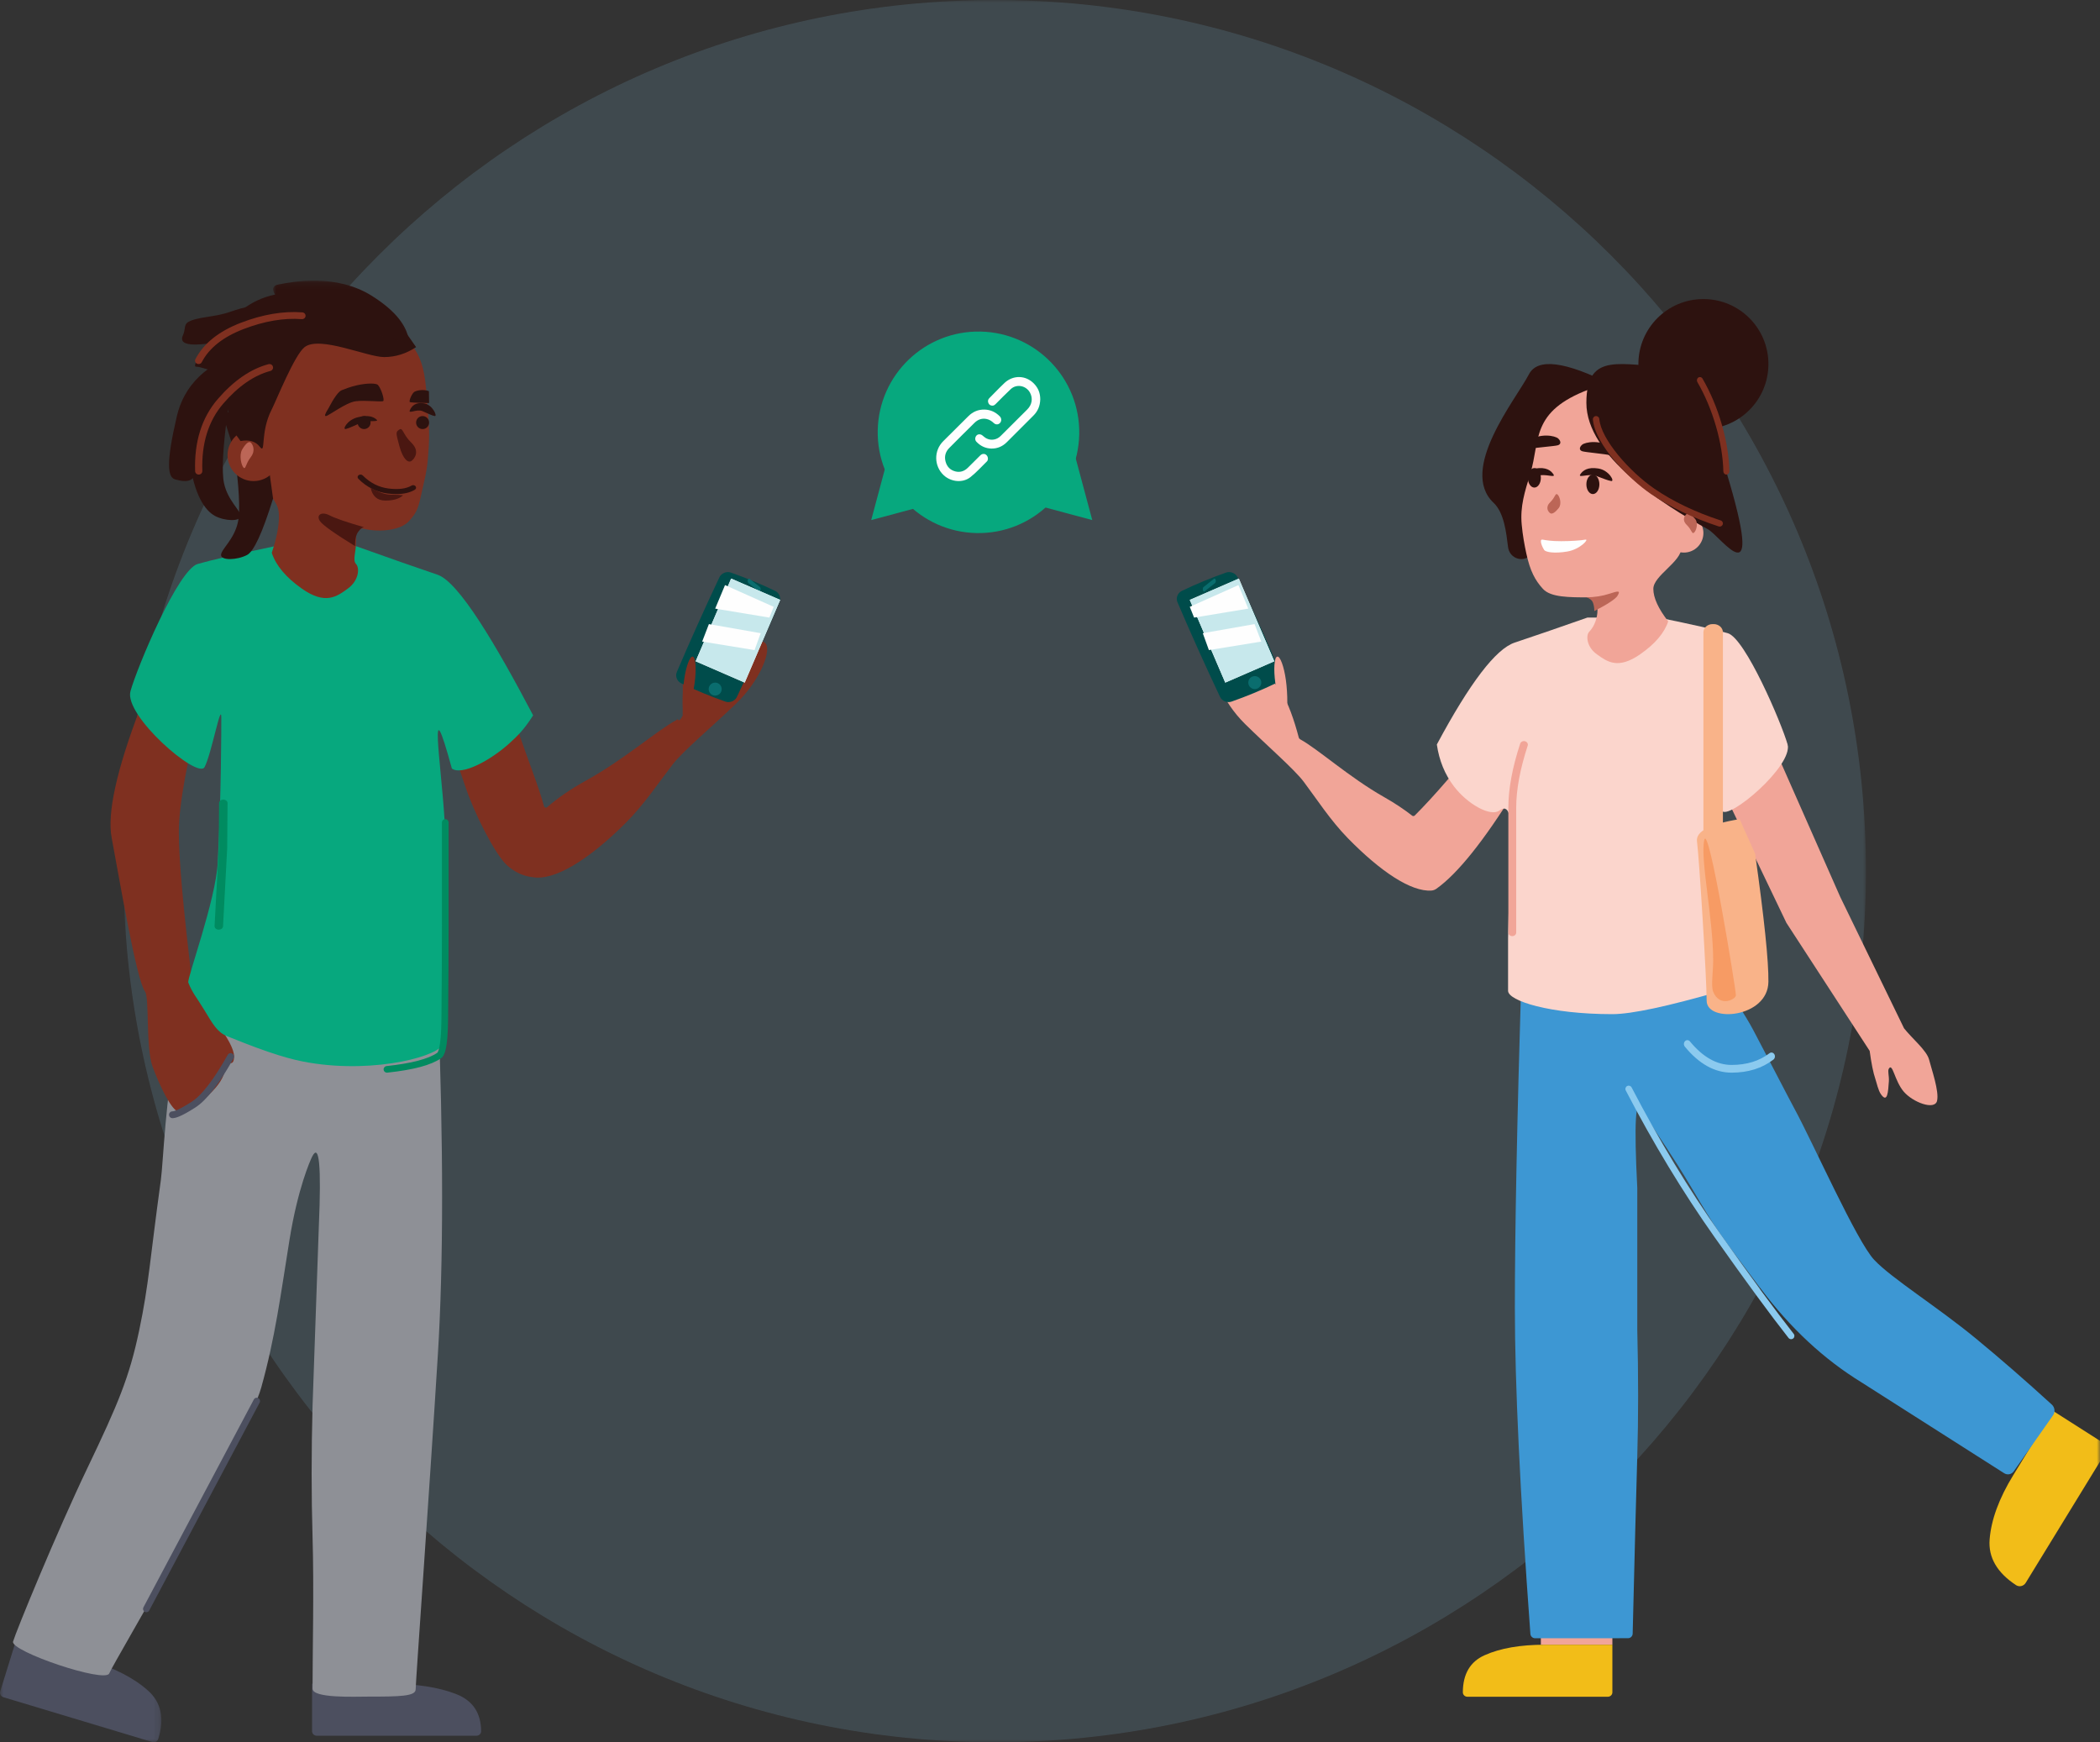 <svg xmlns="http://www.w3.org/2000/svg" xmlns:xlink="http://www.w3.org/1999/xlink" width="323" height="268" viewBox="0 0 323 268">
    <rect x="0" y="0" width="323" height="268" fill="#333333" stroke="none"/>
    <defs>
        <path id="prefix__a" d="M0 0L268 0 268 268 0 268z"/>
        <path id="prefix__c" d="M0 0.034L24.821 0.034 24.821 16 0 16z"/>
        <path id="prefix__e" d="M0.01 0.165L20.959 0.165 20.959 9.8 0.01 9.8z"/>
        <path id="prefix__g" d="M0 225L323 225 323 1 0 1z"/>
    </defs>
    <g fill="none" fill-rule="evenodd">
        <g opacity=".15" transform="translate(19)">
            <mask id="prefix__b" fill="#fff">
                <use xlink:href="#prefix__a"/>
            </mask>
            <path fill="#8CE" d="M268 134c0 74.006-59.994 134-134 134S0 208.006 0 134 59.994 0 134 0s134 59.994 134 134" mask="url(#prefix__b)"/>
        </g>
        <g transform="translate(0 43)">
            <path fill="#4C4F5F" d="M48 216v7.32c0 .375.33.68.737.68h24.526c.407 0 .737-.305.737-.68v-.003c-.008-2.81-1.271-4.713-3.79-5.708-2.716-1.073-6.19-1.609-10.422-1.609H48z"/>
            <g transform="translate(0 209)">
                <mask id="prefix__d" fill="#fff">
                    <use xlink:href="#prefix__c"/>
                </mask>
                <path fill="#4C4F5F" d="M2.561.034L.031 8.181c-.116.375.099.772.48.886l22.926 6.902c.38.114.782-.096.9-.47.987-3.138.466-5.619-1.564-7.44-2.172-1.947-5.236-3.517-9.192-4.708L2.561.034z" mask="url(#prefix__d)"/>
            </g>
            <path fill="#8E9096" d="M67.35 110.525c.866 22.504.866 40.771 0 54.8-1.297 21.044-3.419 50.474-3.419 51.544 0 1.07-2.49 1.11-7.327 1.11-2.011 0-8.532.287-8.532-1.23 0-5.608.236-15.417 0-23.387-.186-6.276-.186-12.963 0-20.062l.972-27.784c.392-9.147.057-12.697-1.006-10.65-.334.644-2.245 4.974-3.517 12.892-1.354 8.417-2.207 15.055-4.345 22.697-2.137 7.643-22.774 42.39-23.372 43.95-.596 1.56-15.222-3.394-14.795-4.894.428-1.502 6.675-16.744 11.432-26.686 4.757-9.942 6.45-13.972 7.962-21.157 1.511-7.184 1.643-10.859 3.343-23.193.345-2.495.792-13.898 2.33-19.573 1.026-3.784 2.712-7.418 5.057-10.902l35.218 2.525z"/>
            <path fill="#7F3020" d="M117.623 55.85c-1.226-.89-7.38-.278-10.364 4.178-.322.48-.63 1.04-.923 1.652-.03.418-.082.864-.16 1.326-.35 2.055-1.256 4.901-1.79 4.778-.065-.014-.122-.074-.17-.168-.042.054-.094.1-.156.132-2.928 1.552-8.063 6.087-13.869 9.29-2.518 1.39-4.5 2.786-6.041 4.132-.164.144-.419.061-.476-.15-.833-3.073-2.402-6.94-4.107-11.911C75.498 57.248 69.351 46.07 66.564 47.06c-2.787.992-1.75 11.41 2.32 23.272.887 2.586 1.897 5.244 2.668 7.592 1.32 4.02 4.543 10.432 6.4 12.148 1.18 1.09 2.587 1.71 3.936 1.851 3.35.625 8.652-2.661 14.304-8.29 2.893-2.88 5.194-6.361 7.28-9.061 1.563-2.022 6.046-5.787 9.69-9.282 3.858-3.702 5.686-8.552 4.46-9.441"/>
            <path fill="#7F3020" d="M105.16 66.996c.504.12 1.36-2.675 1.689-4.693.074-.454.123-.893.151-1.303-.758 1.646-1.408 3.688-1.922 5.669-.016.06-.043.114-.078.162.046.092.1.15.16.165M29.576 108.244c-1.39-11.443-2.081-19.213-2.071-23.308.01-4.096 1.272-11.075 3.789-20.936l-9.696 1.829c-3.666 9.593-5.14 16.28-4.421 20.059 1.079 5.669 3.784 21.856 5.13 23.632.686.906.099 8.646 1.153 11.533 1.055 2.887 2.977 6.907 4.045 6.946 1.546.056 5.895-2.954 6.884-5.647.266-.725.143-.805.39-1.437.308-.788 1.221.27 1.221-1.43 0-1.038-.907-2.775-2.72-5.21l-3.704-6.03z"/>
            <path fill="#7F3020" d="M105 67c.035-.045.061-.097.077-.154.507-1.885 1.149-3.828 1.897-5.395.095-1.344-.075-2.356-.46-2.445-.498-.114-1.165 1.35-1.49 3.27"/>
            <path fill="#07A87E" d="M54.718 41c5.121 1.832 9.314 3.301 12.578 4.405 3.272 1.108 8.975 10.74 14.704 21.632-1.413 2.217-2.39 3.158-3.643 4.295-2.909 2.64-7.332 5.017-8.855 3.887-3.689-13.483-1.664-.798-1.14 7.7.073 1.162.098 6.005.079 14.529-.239 12.183-.357 18.866-.357 20.047 0 1.772-10.052 4.731-20.58 2.96-2.677-.452-5.798-1.304-12.585-4.068-1.507-.613-2.184-1.864-3.463-3.972-1.278-2.109-1.824-2.595-2.496-4.28-.228-.574 4.235-12.69 4.53-18.453.549-10.705.549-20.604.549-22.254 0-2.69-1.538 5.684-2.583 7.578-1.044 1.893-12.437-7.928-11.388-11.688 1.05-3.76 7.325-18.695 10.344-19.57 2.012-.582 5.993-1.498 11.942-2.748h12.364z"/>
            <path fill="#008B60" d="M59.512 122c-.258 0-.481-.193-.509-.453-.03-.279.173-.529.455-.56 3.812-.407 6.435-1.093 7.793-2.038.062-.046.607-.59.645-5.225.052-5.5.078-10.341.078-14.39V83.508c0-.28.23-.507.513-.507.283 0 .513.227.513.507v15.828c0 4.051-.026 8.895-.079 14.398-.037 4.693-.567 5.69-1.08 6.047-1.524 1.059-4.23 1.784-8.273 2.217l-.056.003"/>
            <path fill="#4C4F5F" d="M26.523 129c-.289 0-.523-.235-.523-.523 0-.29.234-.524.523-.524.2 0 .888-.145 2.971-1.485 1.545-.995 3.404-3.417 5.526-7.2.142-.253.46-.342.712-.201.253.141.342.46.201.712-2.238 3.99-4.159 6.465-5.873 7.569-2.3 1.48-3.12 1.652-3.537 1.652M22.507 205c-.08 0-.163-.02-.239-.06-.247-.133-.34-.442-.208-.69l16.986-31.98c.131-.25.438-.342.686-.21.247.133.34.442.208.69l-16.986 31.98c-.09.173-.266.27-.447.27"/>
            <path fill="#008B60" d="M33.652 100h-.029c-.36-.012-.638-.256-.622-.544l.638-11.937.057-7c.003-.287.294-.519.652-.519h.005c.36.002.65.237.647.525l-.059 7.02-.638 11.956c-.015.28-.305.499-.651.499"/>
            <path fill="#004C4B" d="M111.582 64.925c-2.329-.819-4.602-1.761-6.82-2.827-.635-.307-.932-1.09-.662-1.722 2.094-4.9 4.28-9.76 6.557-14.582.295-.623 1.091-.953 1.761-.718 2.329.818 4.602 1.76 6.82 2.826.636.307.932 1.09.662 1.722-2.094 4.899-4.28 9.76-6.557 14.582-.295.623-1.091.952-1.761.719"/>
            <path fill="#0A6D6E" d="M116.727 47.971l-1.61-1.277c-.098-.078-.144-.291-.1-.475.042-.183.158-.268.257-.19l1.609 1.276c.098.079.144.293.1.475-.042.183-.158.269-.256.191"/>
            <path fill="#FEFEFE" d="M107 58.719L114.547 62 120 49.281 112.453 46z"/>
            <path fill="#0A6D6E" d="M110.578 62.184c.451.32.557.944.238 1.395-.32.45-.944.556-1.394.236-.451-.319-.557-.943-.238-1.394.32-.45.944-.556 1.394-.237"/>
            <path fill="#C7E8EC" d="M112.459 46L120 49.276 114.541 62 107 58.724z"/>
            <path fill="#FEFEFE" d="M111.516 47L110 50.62 118.337 52 119 50.344zM117 54.4L109.036 53 108 55.69 116.06 57z"/>
            <path fill="#7F3020" d="M39.606 9.105c-5.44 4.625-3.928 14.316-.686 19.792 3.243 5.477 3.983 5.375 3.983 7.601 0 1.484-.368 3.33-1.104 5.536.636 1.943 2.172 3.774 4.606 5.495 3.652 2.58 5.416 1.23 7.107 0 1.692-1.23 1.828-3.165 1.252-3.769-.568-.596.013-1.854 0-3.442-.016-1.896.095-2.22 1.325-1.948 2.441.54 5.565.19 6.838-1.23 1.275-1.422 1.429-1.973 2.062-4.96.297-1.396.631-2.507.799-4.353.275-3.047.29-4.652 0-7.925-.545-6.132-.02-10.808-9.7-14.509-7.803-2.983-11.042-.913-16.482 3.712"/>
            <path fill="#2D120F" d="M40.46 22.514L34 20l2.003 6.251c.782 5.615.977 9.313.587 11.093-.585 2.67-2.59 4.153-2.59 5.025 0 .872 2.441.81 4 0 1.04-.54 2.373-3.433 4-8.68l-1.54-11.175z"/>
            <path fill="#2F120F" d="M60.957 33c-.402 0-.827-.027-1.276-.08-1.74-.208-3.278-.975-4.573-2.28-.162-.163-.14-.408.05-.547.19-.14.473-.12.635.043 1.147 1.156 2.497 1.834 4.012 2.015 1.511.18 2.684.028 3.487-.453.204-.123.485-.08.627.096.142.176.092.418-.112.54-.738.443-1.694.666-2.85.666"/>
            <path fill="#2D120F" d="M53.199 22.99c-.581.151.141-1.365 1.786-1.795 1.645-.43 2.474-.076 2.94.35.467.426-1.36.041-2.421.493-1.06.452-1.724.8-2.305.951"/>
            <path fill="#2D120F" d="M57 22c0 .552-.448 1-1 1s-1-.448-1-1 .448-1 1-1 1 .448 1 1M66.864 20.998c.466.077-.315-1.734-1.634-1.953-1.32-.22-1.898.406-2.19 1.051-.29.646 1.045-.224 1.922.144.877.367 1.436.68 1.902.758M64 22c0 .552.448 1 1 1s1-.448 1-1-.448-1-1-1-1 .448-1 1"/>
            <path fill="#4A1711" d="M61.42 25.589c-.56-2.088-.56-2.13 0-2.512.562-.38.492.706 1.852 2.025 1.36 1.32.489 2.479 0 2.81-.488.332-1.29-.236-1.851-2.323"/>
            <path fill="#7F3020" d="M35 27c0 2.21 1.791 4 4 4s4-1.79 4-4c0-2.209-1.791-4-4-4s-4 1.791-4 4"/>
            <path fill="#4A1711" d="M55.091 38.812c-.335.473-.496 1.202-.483 2.188-3.144-1.934-4.937-3.205-5.377-3.815-.66-.914.18-1.582 1.455-.914.85.445 2.621 1.055 5.314 1.828-.271.002-.575.24-.909.713"/>
            <path fill="#BC6657" d="M37.256 26.128c-.53.892-.124 2.506.21 2.81.334.305.292-.563 1.101-1.616.809-1.054.29-1.98 0-2.244-.291-.264-.78.157-1.311 1.05"/>
            <path fill="#2D120F" d="M54.67 18.728c-1.485.213-4.088 2.208-4.515 2.269-.284.04-.178-.327.317-1.102.904-1.728 1.6-2.685 2.09-2.874.59-.227 1.342-.532 2.369-.762 1.404-.315 2.911-.362 3.206-.034.51.567 1.022 2.26.816 2.459-.205.198-2.797-.168-4.282.044M66 19l-.029-1.831c-.951-.361-2.053-.061-2.287.142-.407.352-.812 1.407-.646 1.532C63.203 18.967 66 19 66 19"/>
            <path fill="#2D120F" d="M60.99 6.087c-1.928-2.784-9.907-4.165-15.951-2.083-6.044 2.083-7.882 6.392-9.487 11.37-.67 2.083-.73 4.244-.18 6.482.219.887.762 1.884 1.63 2.991 1.329-.255 2.316.04 2.964.885.97 1.267 0-2.174 1.812-5.717.731-1.431 3.506-8.4 5.073-9.62 2.314-1.798 9.63 1.53 12.23 1.53 1.734 0 3.374-.51 4.919-1.53-.72-1.016-1.724-2.453-3.01-4.308"/>
            <g transform="translate(42)">
                <mask id="prefix__f" fill="#fff">
                    <use xlink:href="#prefix__e"/>
                </mask>
                <path fill="#2D120F" d="M2.828 5.003C-.06 2.491-.728 1.078.82.764 3.145.294 9.716-.925 15.183 2.5c3.644 2.283 5.569 4.716 5.776 7.301L2.828 5.003z" mask="url(#prefix__f)"/>
            </g>
            <path fill="#2D120F" d="M41.142 10.396c-4.616 1.126-7.032 2.13-7.25 3.015-.326 1.325-2.683 0-3.68 0-.998 0 1.63-3.408 5.808-7.658C38.806 2.918 42.466 1.69 47 2.066l-5.858 8.33z"/>
            <path fill="#2D120F" d="M40 14.992c-2.14-.302-4.02.473-5.645 2.323-2.437 2.775-3.745 5.679-4.194 9.152-.167 1.291.152 3.082-.25 3.77-.68 1.161-2.225.704-2.968.507-1.182-.315-1.418-2.547.258-9.722 1.118-4.784 4.567-8.124 10.347-10.022L40 14.992z"/>
            <path fill="#2D120F" d="M30.664 16.514L37 14l-1.965 6.251c-.766 5.615-.959 9.313-.576 11.093.575 2.67 2.541 4.153 2.541 5.025 0 .872-2.394.81-3.923 0-1.53-.81-3.266-3.268-3.924-8.68-.438-3.609.065-7.334 1.511-11.175M38.473 8.534c-7.774 1.94-11.22 1.954-10.338.045.428-.929.133-1.638.79-2.033 1.374-.825 4.088-.733 6.481-1.582 2.36-.836 4.224-1.128 5.594-.877l-2.527 4.447z"/>
            <path fill="#4A1711" d="M59.272 34c-1.24 0-1.999-.667-2.272-2 1.227.73 2.263 1.094 3.11 1.094s1.476.03 1.89.09c-.577.544-1.486.816-2.728.816"/>
            <path fill="#7F3020" d="M30.545 13c-.081 0-.164-.017-.242-.054-.27-.129-.38-.442-.246-.7 1.25-2.411 3.603-4.294 6.993-5.597 3.34-1.284 6.52-1.823 9.447-1.6.301.023.525.274.501.562-.023.288-.286.502-.587.48-2.76-.21-5.772.304-8.954 1.527-3.134 1.205-5.295 2.918-6.423 5.092-.095.183-.288.29-.489.29M30.567 30c-.297 0-.543-.23-.553-.521-.155-4.508 1.017-8.242 3.484-11.097 2.451-2.836 5.076-4.64 7.802-5.363.296-.079.6.091.68.38.08.286-.093.583-.389.661-2.504.663-4.942 2.351-7.244 5.016-2.286 2.645-3.37 6.133-3.226 10.367.01.297-.229.547-.535.557h-.019"/>
            <path fill="#F1A598" d="M296.716 120.01c-.356-1.421-2.607-3.248-3.855-4.83l-9.806-20.192L272.907 72 266 80.662l1.153 2.406 2.554 5.331 5.063 10.564 12.801 19.687c.263 1.935.55 3.36.863 4.275.232.68.438 1.783.878 2.407 1.015 1.438 1.1-.44 1.211-1.975.066-.907-.225-1.589 0-1.97.579-.977.865 1.855 2.28 3.522 1.415 1.667 4.768 2.906 5.13 1.439.363-1.468-.855-4.894-1.217-6.337M228.629 69.687c-4.416 5.573-8.087 9.82-11.02 12.752-.113.113-.289.122-.414.024-1.2-.94-2.619-1.895-4.299-2.848-5.407-3.066-10.189-7.407-12.916-8.892-.108-.06-.188-.16-.22-.285-.693-2.634-1.635-5.381-2.758-7.105-2.778-4.265-8.51-4.85-9.65-3.999-1.141.85.561 5.493 4.154 9.037 3.392 3.346 7.567 6.949 9.022 8.884 1.944 2.585 4.086 5.916 6.78 8.673 5.008 5.126 9.735 8.283 12.868 8.061.284-.02.551-.13.784-.296 3.246-2.322 7.26-7.33 12.04-15.027l-4.371-8.98z"/>
            <path fill="#004C4B" d="M189.418 64.924c2.329-.818 4.602-1.76 6.82-2.826.636-.307.932-1.09.662-1.722-2.094-4.9-4.28-9.76-6.557-14.582-.295-.623-1.092-.953-1.76-.718-2.33.818-4.602 1.76-6.82 2.826-.637.306-.933 1.09-.663 1.722 2.094 4.899 4.28 9.76 6.558 14.582.294.623 1.09.953 1.76.718"/>
            <path fill="#0A6D6E" d="M185.274 47.971l1.609-1.276c.099-.078.144-.292.1-.475-.042-.184-.158-.27-.256-.191l-1.61 1.277c-.098.078-.144.291-.1.474.042.183.158.27.257.191"/>
            <path fill="#FEFEFE" d="M196 58.72L188.454 62 183 49.281 190.547 46z"/>
            <path fill="#0A6D6E" d="M192.421 61.184c-.45.32-.556.944-.237 1.394.32.451.944.557 1.395.238.45-.32.556-.944.236-1.394-.319-.45-.943-.557-1.394-.238"/>
            <path fill="#C7E8EC" d="M190.541 46L183 49.275 188.46 62 196 58.725z"/>
            <path fill="#FEFEFE" d="M190.484 47L192 50.62 183.663 52 183 50.344zM185 54.4L192.963 53 194 55.69 185.941 57z"/>
            <path fill="#F1A598" d="M197.782 61.613c-.294-2.118-.895-3.733-1.343-3.606-.448.126-.574 1.946-.28 4.064.292 2.118 1.053 5.052 1.501 4.925.449-.126.415-3.265.122-5.383"/>
            <path fill="#7F3020" d="M105.218 61.613c.294-2.118.895-3.733 1.343-3.606.448.126.574 1.946.28 4.064-.293 2.118-1.053 5.052-1.501 4.925-.449-.126-.415-3.265-.122-5.383"/>
            <path fill="#2D120F" d="M262 3c5.523 0 10 4.477 10 10s-4.477 10-10 10-10-4.477-10-10 4.477-10 10-10"/>
            <mask id="prefix__h" fill="#fff">
                <use xlink:href="#prefix__g"/>
            </mask>
            <path fill="#F1A598" d="M237 210L248 210 248 204 237 204z" mask="url(#prefix__h)"/>
            <path fill="#F2BD18" d="M248 210v7.32c0 .375-.314.68-.702.68h-21.595c-.388 0-.703-.305-.703-.68v-.002c.008-2.812 1.125-4.714 3.352-5.709 2.403-1.073 5.476-1.609 9.22-1.609H248zM315.732 174l7.762 4.947c.504.321.657 1 .342 1.514l-12.267 20.022c-.315.515-.98.671-1.483.35l-.015-.01c-2.915-1.927-4.264-4.264-4.049-7.013.238-3.029 1.448-6.324 3.63-9.886l6.08-9.924z" mask="url(#prefix__h)"/>
            <path fill="#3D97D3" d="M234.01 107c-.673 22.22-1.01 39.268-1.01 51.14 0 11.753.796 28.483 2.388 50.19.028.378.341.67.718.67l14.294-.005c.39 0 .71-.312.72-.704.302-12.438.539-21.542.709-27.313.173-5.879.173-12.351 0-19.416v-21.825c-.516-10.054-.279-14.122.711-12.204.312.604.66 1.205 1.05 1.837 1.471 2.384 3.552 5.222 6.604 10.367 3.861 6.51 3.813 6.419 10.635 15.503 4.548 6.056 9.713 10.858 15.497 14.406l21.942 13.976c.486.31 1.128.182 1.46-.29l6.042-8.613c.366-.521.288-1.235-.183-1.664-4.063-3.707-7.954-7.092-11.67-10.153-5.95-4.902-12.946-9.234-15.646-12.103-2.7-2.869-9.342-17.864-12.274-23.266-.952-1.753-4.284-8.235-6.277-11.988-1.328-2.502-3.216-5.35-5.665-8.545H234.01z" mask="url(#prefix__h)"/>
            <path fill="#8BCAEF" d="M275.493 163c-.151 0-.3-.066-.4-.194-2.699-3.422-6.528-8.64-11.381-15.51-4.864-6.884-9.458-14.475-13.655-22.56-.129-.247-.031-.552.218-.68.25-.128.556-.03.685.218 4.175 8.043 8.745 15.594 13.582 22.44 4.844 6.857 8.663 12.061 11.35 15.469.173.22.134.537-.086.71-.094.072-.204.107-.313.107" mask="url(#prefix__h)"/>
            <path fill="#2D120F" d="M247.876 16.176c-7.154-3.613-11.393-4.144-12.716-1.592-1.983 3.828-10.854 14.648-5.427 19.763 1.621 1.527 1.95 4.625 2.209 6.72l.006.051c.213 1.86 2.462 2.557 3.597 1.097L254 18.475l-6.124-2.299z" mask="url(#prefix__h)"/>
            <path fill="#FBD5CC" d="M244.149 52c-4.55 1.6-8.277 2.882-11.177 3.846-2.902.965-6.892 6.189-11.972 15.673.352 2.451 1.225 4.595 2.62 6.43 2.09 2.753 5.628 4.725 6.982 3.74 1.353-.987 2.136.074 1.67 7.493-.065 1.015-.17 5.048-.317 12.1v8.123c0 1.547 6.414 3.595 16.045 3.595 2.933 0 8.54-1.199 16.82-3.595.625-.384.937-1.063.937-2.036 0-.565-2.482-7.836-2.744-12.868-.488-9.345-.821-18.038-.488-19.428.488-2.035 1.366 4.962 2.295 6.616.928 1.653 11.052-6.922 10.12-10.205-.933-3.282-6.51-16.321-9.192-17.084-1.788-.508-5.326-1.308-10.613-2.4H244.15z" mask="url(#prefix__h)"/>
            <path fill="#F1A598" d="M244.439 16.887c-9.069 3.408-7.502 7.86-9.069 12.985-.847 2.77-1.576 5.004-1.317 7.81.156 1.7.428 3.15.706 4.436.593 2.75 1.365 4.154 2.559 5.463 1.193 1.308 3.998 1.308 7.121 1.308 1.692 0 1.692 3.54 0 5.286-.54.556-.412 2.338 1.173 3.47 1.584 1.132 3.238 2.377 6.658 0 2.28-1.584 3.719-3.27 4.316-5.06-1.524-1.97-2.286-3.637-2.286-5.004 0-2.05 4.34-4.147 4.34-6.389 0-2.243 7.716-14.41 2.62-18.668-5.098-4.258-9.51-8.384-16.821-5.637" mask="url(#prefix__h)"/>
            <path fill="#F1A598" d="M259 36c1.657 0 3 1.343 3 3s-1.343 3-3 3-3-1.343-3-3 1.343-3 3-3" mask="url(#prefix__h)"/>
            <path fill="#BC6657" d="M238.433 35.941c-.29-.198-.809-.892 0-1.682.809-.79.767-1.44 1.101-1.213.334.228.74 1.439.21 2.108-.53.67-1.02.986-1.31.787" mask="url(#prefix__h)"/>
            <path fill="#2D120F" d="M262.689 38.414c2.062 1.125 8.966 11.384 2.818-8.901-.05-.169-.087-.344-.107-.52-.973-8.599-1.108-15.609-8.403-15.609-7.37 0-12.997-2.57-12.997 5.586s11.774 15.67 18.689 19.444" mask="url(#prefix__h)"/>
            <path fill="#BC6657" d="M259.433 36.059c-.29.199-.809.892 0 1.682.809.79.767 1.44 1.101 1.213.334-.228.74-1.439.21-2.108-.53-.67-1.02-.986-1.31-.787" mask="url(#prefix__h)"/>
            <path fill="#FEFEFE" d="M237.27 40.007c.624.107 1.325.238 2.847.238 1.523 0 3.094-.112 3.73-.238.637-.126-.801 1.494-2.78 1.83-1.98.335-3.317.101-3.558-.234-.24-.335-.864-1.704-.24-1.596" mask="url(#prefix__h)"/>
            <path fill="#2D120F" d="M245.463 30.194c-1.087-.387-2.795.387-2.407-.216.388-.604 1.136-1.176 2.785-.912 1.649.264 2.566 2.023 1.983 1.93-.582-.093-1.273-.415-2.361-.802" mask="url(#prefix__h)"/>
            <path fill="#2D120F" d="M245 30c.552 0 1 .671 1 1.5s-.448 1.5-1 1.5-1-.671-1-1.5.448-1.5 1-1.5M236.537 30.194c1.087-.387 2.795.387 2.407-.216-.388-.604-1.136-1.176-2.785-.912-1.649.264-2.566 2.023-1.983 1.93.582-.093 1.273-.415 2.361-.802" mask="url(#prefix__h)"/>
            <path fill="#2D120F" d="M236 29c.552 0 1 .671 1 1.5s-.448 1.5-1 1.5-1-.671-1-1.5.448-1.5 1-1.5M243.399 26.423c-.524-.151-.52-.606-.058-1.012.462-.408 2.832-.862 4.732.525 1.9 1.387 2.037 2.107 1.879 2.062-.159-.046-1.864-.83-2.429-.994-.564-.162-3.6-.43-4.124-.581M239.596 25.496c.524-.146.527-.614.074-1.04-.453-.428-2.803-.939-4.717.454-1.915 1.393-2.064 2.132-1.906 2.088.159-.044 1.869-.82 2.433-.978.564-.157 3.591-.378 4.116-.524" mask="url(#prefix__h)"/>
            <path fill="#BC6657" d="M244 48.887c1.3-.022 2.464-.203 3.492-.544 1.541-.512 1.736-.474 1.314.272-.281.497-1.476 1.292-3.584 2.385 0-.489-.07-.92-.212-1.297-.14-.376-.477-.648-1.01-.816" mask="url(#prefix__h)"/>
            <path fill="#7F3020" d="M264.506 38c-.051 0-.104-.008-.156-.025-3.996-1.308-7.506-2.987-10.432-4.992-3.401-2.33-8.587-7.584-8.916-11.46-.023-.265.179-.5.45-.521.267-.024.51.176.534.442.266 3.127 4.609 8.08 8.498 10.746 2.848 1.951 6.273 3.59 10.179 4.868.259.084.398.358.311.612-.069.202-.261.33-.468.33M265.533 30c-.252 0-.46-.217-.466-.492-.048-2.167-.43-4.506-1.138-6.951-.708-2.45-1.67-4.733-2.858-6.787-.137-.235-.07-.546.148-.694.219-.147.507-.075.643.16 1.23 2.127 2.226 4.49 2.957 7.02.733 2.536 1.13 4.967 1.18 7.228.007.278-.197.509-.454.516h-.012z" mask="url(#prefix__h)"/>
            <path fill="#8BCAEF" d="M266.33 122c-2.591 0-5.01-1.348-7.19-4.005-.2-.242-.184-.618.034-.84.217-.221.555-.204.754.039 1.97 2.4 4.123 3.618 6.402 3.618 2.323 0 4.285-.606 5.832-1.8.242-.187.575-.12.743.15.168.27.107.64-.135.827-1.728 1.334-3.895 2.011-6.44 2.011" mask="url(#prefix__h)"/>
            <path fill="#F1A598" d="M232.604 101c-.334 0-.604-.246-.604-.549V81.224c0-2.844.611-6.152 1.816-9.832.096-.29.431-.455.752-.37.32.087.502.392.407.683-1.172 3.579-1.767 6.781-1.767 9.52v19.226c0 .303-.27.549-.604.549" mask="url(#prefix__h)"/>
            <path fill="#F9B389" d="M265 86h-3V54.273c0-.703.634-1.273 1.416-1.273h.168c.782 0 1.416.57 1.416 1.273V86z" mask="url(#prefix__h)"/>
            <path fill="#F9B389" d="M261.013 86.425c.34 2.56 1.487 21.061 1.487 24.505 0 3.444 9.422 2.664 9.498-2.896.043-3.155-.638-9.728-2.043-19.714l-2.38-5.32c-4.579.744-6.766 1.886-6.562 3.425" mask="url(#prefix__h)"/>
            <path fill="#F79B64" d="M262.132 86.22c.66-2.857 4.868 22.997 4.868 23.867 0 .64-2.497 1.93-3.498-.539-.359-.886 0-3.052 0-4.79 0-6.581-2.03-15.68-1.37-18.538" mask="url(#prefix__h)"/>
            <path fill="#FBD5CC" d="M275 72c-.913-3.266-6.374-16.241-9-17" mask="url(#prefix__h)"/>
            <path fill="#07A87E" d="M165.997 23.807c-.17 8.559-7.245 15.36-15.804 15.19-8.558-.17-15.36-7.245-15.19-15.804.17-8.559 7.245-15.36 15.804-15.19 8.559.17 15.36 7.245 15.19 15.804" mask="url(#prefix__h)"/>
            <path fill="#FEFEFE" d="M160 18.445c-.028 1.01-.385 1.814-1.044 2.475-1.36 1.363-2.722 2.722-4.083 4.084-.656.656-1.438 1.003-2.347.996-.922-.007-1.71-.372-2.354-1.06-.242-.258-.223-.677.02-.944.222-.244.616-.25.899-.025.208.166.41.35.642.47.718.368 1.585.211 2.166-.367 1.369-1.362 2.736-2.725 4.103-4.09.739-.738.894-1.72.417-2.593-.592-1.083-2.05-1.373-2.944-.546-.797.737-1.55 1.525-2.322 2.292-.138.136-.28.256-.486.263-.28.009-.516-.121-.63-.376-.12-.268-.1-.53.098-.746.272-.294.56-.574.843-.857.512-.512 1.011-1.037 1.54-1.528 1.328-1.23 3.257-1.188 4.517.116.66.682.97 1.47.965 2.436" mask="url(#prefix__h)"/>
            <path fill="#FEFEFE" d="M151.427 20c.914.023 1.691.38 2.343 1.036.285.287.306.716.059 1.007-.247.29-.664.322-.968.038-.333-.311-.695-.55-1.14-.635-.717-.136-1.326.094-1.84.602-1.298 1.282-2.595 2.564-3.877 3.862-.558.563-.777 1.26-.575 2.058.212.84.751 1.365 1.558 1.557.715.17 1.35-.055 1.88-.577.642-.63 1.275-1.27 1.915-1.902.356-.351.852-.282 1.085.142.13.237.126.593-.063.78-.83.818-1.621 1.69-2.524 2.412-1.196.958-3.01.763-4.138-.288-1.455-1.355-1.572-3.74-.048-5.243 1.29-1.272 2.569-2.555 3.853-3.832.693-.688 1.517-1.034 2.48-1.016" mask="url(#prefix__h)"/>
            <path fill="#07A87E" d="M134 37L135.34 32 136.68 27 140.34 30.66 144 34.32 139 35.66zM168 37L163 35.66 158 34.32 161.66 30.66 165.32 27 166.66 32z" mask="url(#prefix__h)"/>
        </g>
    </g>
</svg>
